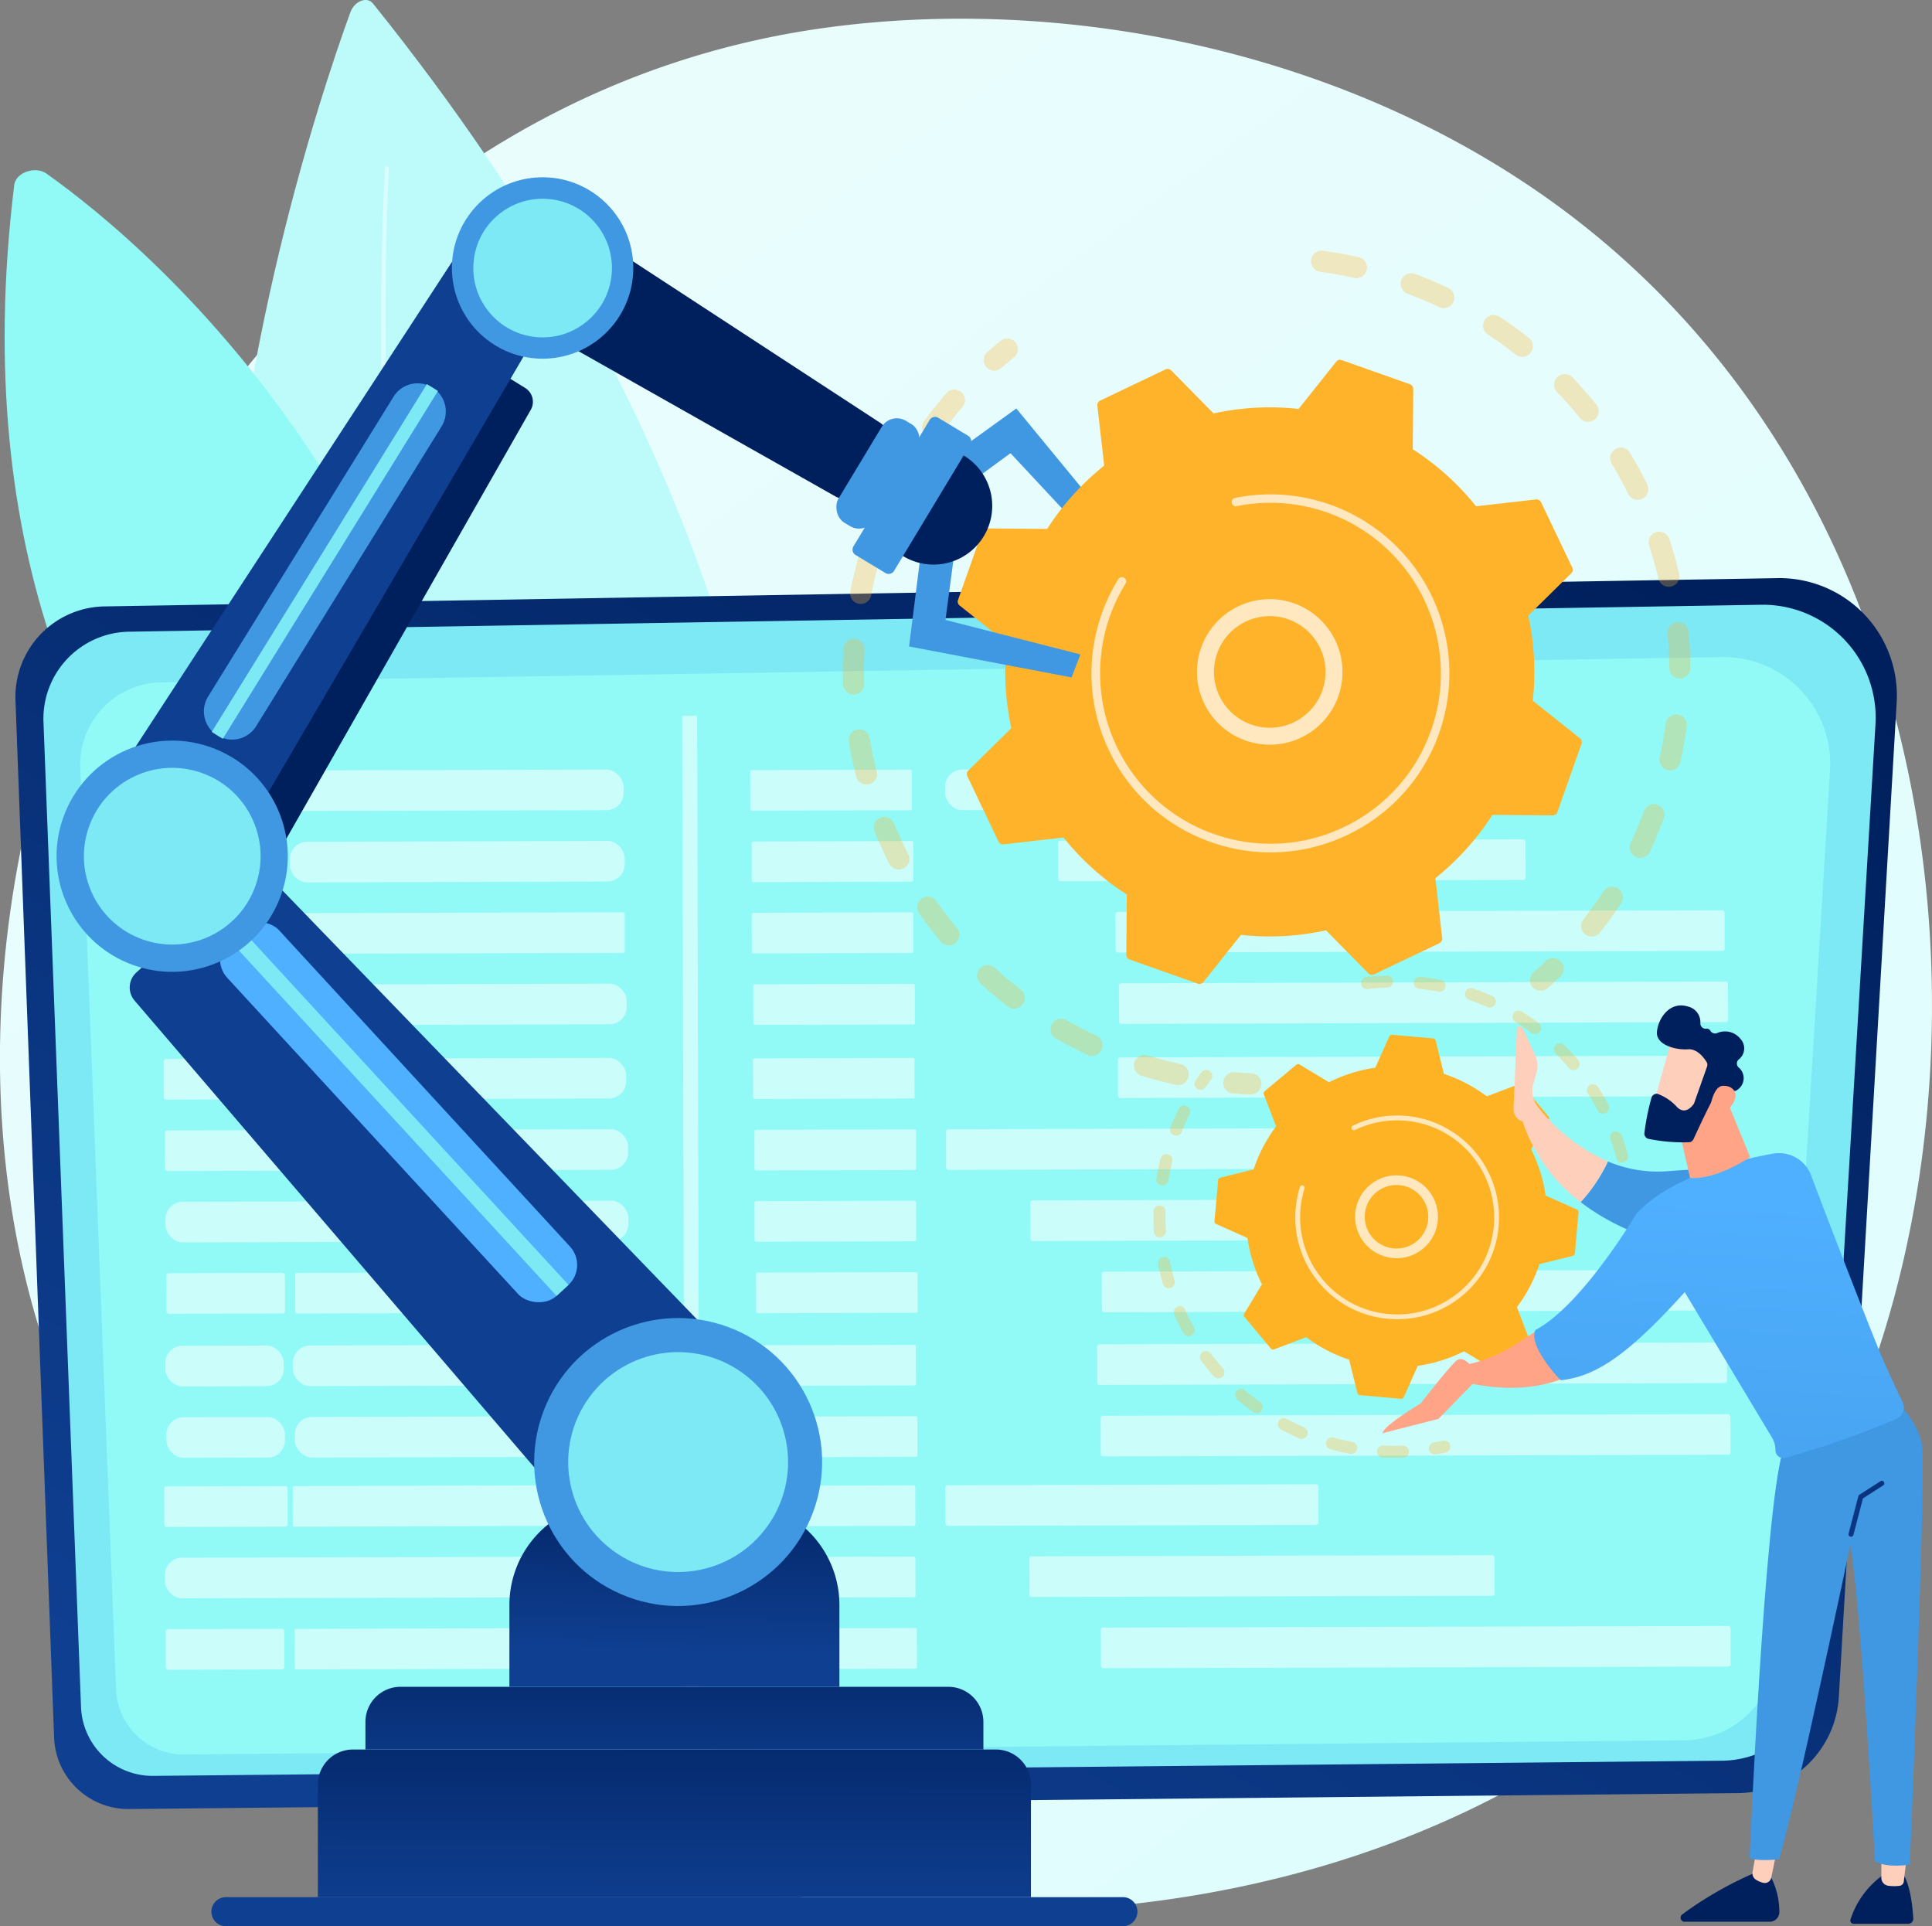 <svg xmlns="http://www.w3.org/2000/svg" xmlns:xlink="http://www.w3.org/1999/xlink" width="237.167" height="236.433" viewBox="0 0 237.167 236.433">
  <rect x="0" y="0" width="237.167" height="236.433" fill="#808080" stroke="none"/>
  <defs>
    <linearGradient id="linear-gradient" x1="1.121" y1="1.304" x2="0.24" y2="0.187" gradientUnits="objectBoundingBox">
      <stop offset="0" stop-color="#dafdfe"/>
      <stop offset="1" stop-color="#e9fdfd"/>
    </linearGradient>
    <linearGradient id="linear-gradient-2" x1="0" y1="0.5" x2="1" y2="0.5" xlink:href="#linear-gradient"/>
    <linearGradient id="linear-gradient-4" x1="0.895" y1="0.025" x2="0.107" y2="0.942" gradientUnits="objectBoundingBox">
      <stop offset="0" stop-color="#00205d"/>
      <stop offset="1" stop-color="#0f3f91"/>
    </linearGradient>
    <linearGradient id="linear-gradient-5" x1="0.507" y1="-3.194" x2="0.504" y2="-1.417" xlink:href="#linear-gradient-4"/>
    <linearGradient id="linear-gradient-6" x1="0.512" y1="-0.594" x2="0.495" y2="1.12" xlink:href="#linear-gradient-4"/>
    <linearGradient id="linear-gradient-7" x1="0.511" y1="-1.495" x2="0.495" y2="1.877" xlink:href="#linear-gradient-4"/>
    <linearGradient id="linear-gradient-8" x1="0.544" y1="-0.254" x2="0.5" y2="0.812" xlink:href="#linear-gradient-4"/>
    <linearGradient id="linear-gradient-9" x1="-11.024" y1="-37.589" x2="-10.886" y2="-37.589" xlink:href="#linear-gradient-4"/>
    <linearGradient id="linear-gradient-10" x1="-8.495" y1="-30.203" x2="-8.233" y2="-30.203" xlink:href="#linear-gradient-4"/>
    <linearGradient id="linear-gradient-11" x1="-81.732" y1="-45.795" x2="-84.037" y2="-44.818" gradientUnits="objectBoundingBox">
      <stop offset="0" stop-color="#4fb0ff"/>
      <stop offset="1" stop-color="#4097e2"/>
    </linearGradient>
    <linearGradient id="linear-gradient-12" x1="-21.577" y1="-75.853" x2="-20.577" y2="-75.853" xlink:href="#linear-gradient-11"/>
    <linearGradient id="linear-gradient-13" x1="-25.63" y1="-52.64" x2="-25.571" y2="-52.906" xlink:href="#linear-gradient-4"/>
    <linearGradient id="linear-gradient-14" x1="-19.585" y1="-43.434" x2="-18.054" y2="-43.434" xlink:href="#linear-gradient-4"/>
    <linearGradient id="linear-gradient-15" x1="-35.335" y1="-78.681" x2="-35.506" y2="-78.002" xlink:href="#linear-gradient-11"/>
    <linearGradient id="linear-gradient-16" x1="-38.368" y1="-122.089" x2="-37.368" y2="-122.089" xlink:href="#linear-gradient-11"/>
    <linearGradient id="linear-gradient-17" x1="48.596" y1="22.301" x2="49.639" y2="22.301" xlink:href="#linear-gradient-4"/>
    <linearGradient id="linear-gradient-18" x1="105.774" y1="34.359" x2="104.142" y2="35.909" xlink:href="#linear-gradient-11"/>
    <linearGradient id="linear-gradient-19" x1="106.897" y1="41.373" x2="105.543" y2="41.353" xlink:href="#linear-gradient-11"/>
    <linearGradient id="linear-gradient-20" x1="11.781" y1="2.994" x2="6.38" y2="1.8" xlink:href="#linear-gradient-11"/>
    <linearGradient id="linear-gradient-21" x1="113.171" y1="46.89" x2="111.743" y2="46.867" xlink:href="#linear-gradient-11"/>
    <linearGradient id="linear-gradient-22" x1="198.654" y1="54.222" x2="199.352" y2="54.222" xlink:href="#linear-gradient-4"/>
    <linearGradient id="linear-gradient-23" x1="161.222" y1="38.685" x2="160.295" y2="39.51" xlink:href="#linear-gradient-11"/>
    <linearGradient id="linear-gradient-24" x1="160.397" y1="-23.463" x2="158.633" y2="-24.294" gradientUnits="objectBoundingBox">
      <stop offset="0" stop-color="#ffa486"/>
      <stop offset="1" stop-color="#feb325"/>
    </linearGradient>
    <linearGradient id="linear-gradient-25" x1="2533.68" y1="-423.203" x2="2505.74" y2="-437.282" xlink:href="#linear-gradient-24"/>
    <linearGradient id="linear-gradient-26" x1="2042.545" y1="-616.292" x2="2020.079" y2="-636.709" xlink:href="#linear-gradient-24"/>
    <linearGradient id="linear-gradient-27" x1="173.049" y1="-22.883" x2="171.153" y2="-23.689" xlink:href="#linear-gradient-24"/>
    <linearGradient id="linear-gradient-28" x1="2490.262" y1="-395.026" x2="2462.896" y2="-409.284" xlink:href="#linear-gradient-24"/>
    <linearGradient id="linear-gradient-29" x1="121.341" y1="-22.082" x2="120.011" y2="-22.862" xlink:href="#linear-gradient-24"/>
    <linearGradient id="linear-gradient-30" x1="297.585" y1="-217.811" x2="295.626" y2="-213.386" gradientUnits="objectBoundingBox">
      <stop offset="0" stop-color="#fecfba"/>
      <stop offset="1" stop-color="#ffa486"/>
    </linearGradient>
    <linearGradient id="linear-gradient-31" x1="272.003" y1="0.5" x2="273.003" y2="0.5" xlink:href="#linear-gradient-4"/>
    <linearGradient id="linear-gradient-32" x1="669.695" y1="0.5" x2="670.695" y2="0.5" xlink:href="#linear-gradient-30"/>
    <linearGradient id="linear-gradient-33" x1="176.43" y1="0.5" x2="177.43" y2="0.5" xlink:href="#linear-gradient-4"/>
    <linearGradient id="linear-gradient-34" x1="683.57" y1="0.5" x2="684.57" y2="0.5" xlink:href="#linear-gradient-30"/>
    <linearGradient id="linear-gradient-35" x1="2.651" y1="-0.371" x2="1.656" y2="0.069" xlink:href="#linear-gradient-11"/>
    <linearGradient id="linear-gradient-36" x1="1.342" y1="-5.474" x2="0.074" y2="3.524" xlink:href="#linear-gradient-4"/>
    <linearGradient id="linear-gradient-37" x1="84.389" y1="-2.552" x2="84.142" y2="0.456" xlink:href="#linear-gradient-11"/>
    <linearGradient id="linear-gradient-38" x1="188.253" y1="0.5" x2="189.253" y2="0.5" xlink:href="#linear-gradient-30"/>
    <linearGradient id="linear-gradient-39" x1="0.539" y1="0.158" x2="0.413" y2="1.96" xlink:href="#linear-gradient-11"/>
    <linearGradient id="linear-gradient-40" x1="329.06" y1="-168.397" x2="326.902" y2="-164.974" xlink:href="#linear-gradient-30"/>
    <linearGradient id="linear-gradient-41" x1="235.987" y1="-1.143" x2="233.337" y2="2.815" xlink:href="#linear-gradient-30"/>
    <linearGradient id="linear-gradient-42" x1="278.433" y1="289.801" x2="277.215" y2="291.097" xlink:href="#linear-gradient-30"/>
    <linearGradient id="linear-gradient-43" x1="199.278" y1="188.92" x2="200.322" y2="188.92" xlink:href="#linear-gradient-4"/>
    <linearGradient id="linear-gradient-44" x1="763.151" y1="914.082" x2="765.853" y2="911.543" xlink:href="#linear-gradient-30"/>
  </defs>
  <g id="Grupo_86198" data-name="Grupo 86198" transform="translate(1775.855 399.966)">
    <path id="Trazado_139739" data-name="Trazado 139739" d="M-1566.18-198.366a85.237,85.237,0,0,1-13.119,10.771c-42.8,29.941-93.434,21.213-104.2,19.081-15.892-3.147-46.612-9.23-68.821-34.7-33.6-38.529-28.368-99.231-2.305-139.3,4.767-7.329,29.95-48.01,81.133-54.535,30.977-3.947,67.085,4.016,93.233,25.376C-1525.366-326.832-1529.275-236.249-1566.18-198.366Z" transform="translate(0 0.354)" fill="url(#linear-gradient)"/>
    <g id="Grupo_86172" data-name="Grupo 86172" transform="translate(-1748.576 -399.967)">
      <path id="Trazado_139740" data-name="Trazado 139740" d="M-1737.047-398.46c-7.664,21.078-48.138,144.605,41.557,180.6,0,0,44.076-78.582-38.787-181.679C-1735-400.441-1736.547-399.837-1737.047-398.46Z" transform="translate(1752.78 399.966)" fill="#bdfbfa"/>
      <path id="Trazado_139741" data-name="Trazado 139741" d="M-1735.32-382.475s-.149,2.5-.266,6.887-.207,10.656-.084,18.178.45,16.3,1.138,25.672,1.751,19.356,3.3,29.259c.773,4.952,1.662,9.885,2.674,14.712s2.156,9.545,3.408,14.068,2.616,8.853,4.065,12.9,2.981,7.815,4.538,11.225,3.125,6.468,4.634,9.11c.371.663.759,1.289,1.119,1.9.181.3.359.605.533.9s.364.572.54.849l1.016,1.6.97,1.423c.6.909,1.189,1.687,1.691,2.369q.376.512.7.946l.607.765,1.111,1.4.014.017a.574.574,0,0,1-.094.8.574.574,0,0,1-.8-.093v0l-1.122-1.428q-.275-.349-.612-.78l-.7-.961c-.5-.694-1.1-1.485-1.7-2.408l-.978-1.446-1.021-1.618-.543-.863-.535-.911c-.361-.621-.751-1.255-1.123-1.928-1.513-2.675-3.083-5.77-4.64-9.213s-3.083-7.244-4.524-11.323-2.8-8.436-4.034-12.985-2.365-9.292-3.365-14.138-1.866-9.8-2.62-14.766c-1.516-9.936-2.527-19.94-3.189-29.333s-.949-18.182-1.036-25.713c-.181-15.067.454-25.1.454-25.1a.242.242,0,0,1,.257-.227A.241.241,0,0,1-1735.32-382.475Z" transform="translate(1755.784 403.106)" fill="url(#linear-gradient-2)"/>
    </g>
    <g id="Grupo_86173" data-name="Grupo 86173" transform="translate(-1775.286 -379.074)">
      <path id="Trazado_139742" data-name="Trazado 139742" d="M-1713.309-263.974s-72.077-25.393-60.884-116.516c.187-1.519,2.584-2.36,3.954-1.387C-1757.481-372.825-1713.8-336.55-1713.309-263.974Z" transform="translate(1775.374 382.293)" fill="#91faf6"/>
      <path id="Trazado_139743" data-name="Trazado 139743" d="M-1763.641-365.262l6.472,13.5c1.938,4.052,4.181,8.787,6.567,13.87l3.63,7.858,1.853,4.045,1.84,4.091,3.647,8.159,3.5,7.916c1.111,2.578,2.185,5.071,3.2,7.435s1.954,4.611,2.832,6.678c.441,1.033.851,2.029,1.235,2.978l1.1,2.692c.345.844.668,1.635.966,2.367l.8,2.018c.957,2.44,1.5,3.834,1.5,3.834a.213.213,0,0,1-.12.277.212.212,0,0,1-.273-.115v0l-1.621-3.783q-.383-.9-.846-2c-.316-.724-.657-1.506-1.021-2.342-.731-1.67-1.556-3.556-2.457-5.612s-1.875-4.283-2.927-6.631-2.162-4.822-3.311-7.381-2.333-5.206-3.539-7.895l-3.687-8.136c-2.473-5.452-4.947-10.9-7.267-16.014-2.3-5.119-4.453-9.9-6.3-13.991l-4.481-9.884-1.26-2.766-.453-.977a.228.228,0,0,1,.11-.3A.229.229,0,0,1-1763.641-365.262Z" transform="translate(1777.432 385.372)" fill="url(#linear-gradient-2)"/>
    </g>
    <g id="Grupo_86175" data-name="Grupo 86175" transform="translate(-1773.957 -329.007)">
      <path id="Trazado_139744" data-name="Trazado 139744" d="M-1763.466-336.464l205.7-3.476a14.414,14.414,0,0,1,14.437,15.426l-7.08,121.761a12.541,12.541,0,0,1-12.269,11.948l-197.729,1.955a9.12,9.12,0,0,1-9.105-8.885l-4.731-127.081A11.113,11.113,0,0,1-1763.466-336.464Z" transform="translate(1774.25 339.942)" fill="url(#linear-gradient-4)"/>
      <path id="Trazado_139745" data-name="Trazado 139745" d="M-1760.841-333.866l200.332-3.308a13.856,13.856,0,0,1,14.06,14.678l-6.9,115.843a12.086,12.086,0,0,1-11.948,11.368l-192.568,1.861a8.788,8.788,0,0,1-8.867-8.454l-4.608-120.905A10.679,10.679,0,0,1-1760.841-333.866Z" transform="translate(1774.779 340.446)" fill="#7de9f4"/>
      <path id="Trazado_139746" data-name="Trazado 139746" d="M-1757.5-328.638l191.355-3.1a13.1,13.1,0,0,1,13.43,13.753l-6.587,108.553a11.449,11.449,0,0,1-11.412,10.651l-183.939,1.744a8.326,8.326,0,0,1-8.47-7.922l-4.4-113.294A10.092,10.092,0,0,1-1757.5-328.638Z" transform="translate(1775.473 341.436)" fill="#91faf6"/>
      <g id="Grupo_86174" data-name="Grupo 86174" transform="translate(18.061 16.908)">
        <rect id="Rectángulo_15698" data-name="Rectángulo 15698" width="56.522" height="4.984" rx="2.108" transform="translate(0.062 6.74) rotate(-0.151)" fill="#fff" opacity="0.53"/>
        <rect id="Rectángulo_15699" data-name="Rectángulo 15699" width="19.833" height="4.984" rx="0.172" transform="translate(72.133 6.658) rotate(-0.151)" fill="#fff" opacity="0.53"/>
        <rect id="Rectángulo_15700" data-name="Rectángulo 15700" width="39.169" height="4.984" rx="2.108" transform="translate(96.052 6.595) rotate(-0.151)" fill="#fff" opacity="0.53"/>
        <rect id="Rectángulo_15701" data-name="Rectángulo 15701" width="15.152" height="4.984" rx="2.108" transform="translate(0 15.499) rotate(-0.151)" fill="#fff" opacity="0.53"/>
        <rect id="Rectángulo_15702" data-name="Rectángulo 15702" width="41.106" height="4.984" rx="2.108" transform="matrix(1, -0.003, 0.003, 1, 15.613, 15.467)" fill="#fff" opacity="0.53"/>
        <rect id="Rectángulo_15703" data-name="Rectángulo 15703" width="19.833" height="4.984" rx="0.172" transform="matrix(1, -0.003, 0.003, 1, 72.315, 15.426)" fill="#fff" opacity="0.53"/>
        <rect id="Rectángulo_15704" data-name="Rectángulo 15704" width="57.38" height="4.984" rx="0.273" transform="matrix(1, -0.003, 0.003, 1, 109.932, 15.327)" fill="#fff" opacity="0.53"/>
        <rect id="Rectángulo_15705" data-name="Rectángulo 15705" width="15.152" height="4.984" rx="2.108" transform="translate(0.012 24.255) rotate(-0.151)" fill="#fff" opacity="0.53"/>
        <rect id="Rectángulo_15706" data-name="Rectángulo 15706" width="41.106" height="4.984" rx="0.179" transform="translate(15.617 24.222) rotate(-0.151)" fill="#fff" opacity="0.53"/>
        <rect id="Rectángulo_15707" data-name="Rectángulo 15707" width="19.833" height="4.984" rx="0.172" transform="matrix(1, -0.003, 0.003, 1, 72.324, 24.181)" fill="#fff" opacity="0.53"/>
        <rect id="Rectángulo_15708" data-name="Rectángulo 15708" width="74.77" height="4.984" rx="0.273" transform="translate(116.976 24.064) rotate(-0.151)" fill="#fff" opacity="0.53"/>
        <rect id="Rectángulo_15709" data-name="Rectángulo 15709" width="15.152" height="4.984" rx="0.273" transform="translate(0.157 33.022) rotate(-0.151)" fill="#fff" opacity="0.53"/>
        <rect id="Rectángulo_15710" data-name="Rectángulo 15710" width="41.106" height="4.984" rx="2.108" transform="matrix(1, -0.003, 0.003, 1, 15.856, 32.99)" fill="#fff" opacity="0.53"/>
        <rect id="Rectángulo_15711" data-name="Rectángulo 15711" width="19.833" height="4.984" rx="0.172" transform="translate(72.506 32.949) rotate(-0.151)" fill="#fff" opacity="0.53"/>
        <rect id="Rectángulo_15712" data-name="Rectángulo 15712" width="74.77" height="4.984" rx="0.273" transform="matrix(1, -0.003, 0.003, 1, 117.393, 32.831)" fill="#fff" opacity="0.53"/>
        <rect id="Rectángulo_15713" data-name="Rectángulo 15713" width="15.152" height="4.984" rx="0.273" transform="translate(0.135 42.121) rotate(-0.151)" fill="#fff" opacity="0.53"/>
        <rect id="Rectángulo_15714" data-name="Rectángulo 15714" width="41.106" height="4.984" rx="2.108" transform="translate(15.798 42.088) rotate(-0.151)" fill="#fff" opacity="0.53"/>
        <rect id="Rectángulo_15715" data-name="Rectángulo 15715" width="19.833" height="4.984" rx="0.172" transform="matrix(1, -0.003, 0.003, 1, 72.47, 42.047)" fill="#fff" opacity="0.53"/>
        <rect id="Rectángulo_15716" data-name="Rectángulo 15716" width="74.77" height="4.984" rx="0.273" transform="matrix(1, -0.003, 0.003, 1, 117.268, 41.929)" fill="#fff" opacity="0.53"/>
        <rect id="Rectángulo_15717" data-name="Rectángulo 15717" width="15.152" height="4.984" rx="0.273" transform="translate(0.28 50.888) rotate(-0.151)" fill="#fff" opacity="0.53"/>
        <rect id="Rectángulo_15718" data-name="Rectángulo 15718" width="41.106" height="4.984" rx="2.108" transform="matrix(1, -0.003, 0.003, 1, 16.037, 50.856)" fill="#fff" opacity="0.53"/>
        <rect id="Rectángulo_15719" data-name="Rectángulo 15719" width="19.833" height="4.984" rx="0.172" transform="translate(72.652 50.815) rotate(-0.151)" fill="#fff" opacity="0.53"/>
        <rect id="Rectángulo_15720" data-name="Rectángulo 15720" width="45.81" height="4.984" rx="0.273" transform="matrix(1, -0.003, 0.003, 1, 96.168, 50.753)" fill="#fff" opacity="0.53"/>
        <rect id="Rectángulo_15721" data-name="Rectángulo 15721" width="56.83" height="4.984" rx="2.108" transform="translate(0.347 59.653) rotate(-0.151)" fill="#fff" opacity="0.53"/>
        <rect id="Rectángulo_15722" data-name="Rectángulo 15722" width="19.833" height="4.984" rx="0.172" transform="matrix(1, -0.003, 0.003, 1, 72.661, 59.571)" fill="#fff" opacity="0.53"/>
        <rect id="Rectángulo_15723" data-name="Rectángulo 15723" width="57.112" height="4.984" rx="0.273" transform="translate(106.516 59.481) rotate(-0.151)" fill="#fff" opacity="0.53"/>
        <rect id="Rectángulo_15724" data-name="Rectángulo 15724" width="14.546" height="4.984" rx="0.273" transform="translate(0.472 68.412) rotate(-0.151)" fill="#fff" opacity="0.53"/>
        <rect id="Rectángulo_15725" data-name="Rectángulo 15725" width="41.106" height="4.984" rx="0.179" transform="matrix(1, -0.003, 0.003, 1, 16.28, 68.379)" fill="#fff" opacity="0.53"/>
        <rect id="Rectángulo_15726" data-name="Rectángulo 15726" width="19.833" height="4.984" rx="0.172" transform="translate(72.843 68.338) rotate(-0.151)" fill="#fff" opacity="0.53"/>
        <rect id="Rectángulo_15727" data-name="Rectángulo 15727" width="77.31" height="4.984" rx="0.273" transform="matrix(1, -0.003, 0.003, 1, 115.291, 68.226)" fill="#fff" opacity="0.53"/>
        <rect id="Rectángulo_15728" data-name="Rectángulo 15728" width="15.152" height="4.984" rx="0.273" transform="translate(0.191 94.578) rotate(-0.151)" fill="#fff" opacity="0.53"/>
        <rect id="Rectángulo_15729" data-name="Rectángulo 15729" width="41.106" height="4.984" rx="0.179" transform="matrix(1, -0.003, 0.003, 1, 15.969, 94.546)" fill="#fff" opacity="0.53"/>
        <rect id="Rectángulo_15730" data-name="Rectángulo 15730" width="19.833" height="4.984" rx="0.172" transform="matrix(1, -0.003, 0.003, 1, 72.564, 94.505)" fill="#fff" opacity="0.53"/>
        <rect id="Rectángulo_15731" data-name="Rectángulo 15731" width="45.81" height="4.984" rx="0.273" transform="translate(96.08 94.443) rotate(-0.151)" fill="#fff" opacity="0.53"/>
        <rect id="Rectángulo_15732" data-name="Rectángulo 15732" width="56.83" height="4.984" rx="2.108" transform="translate(0.278 103.343) rotate(-0.151)" fill="#fff" opacity="0.53"/>
        <rect id="Rectángulo_15733" data-name="Rectángulo 15733" width="19.833" height="4.984" rx="0.172" transform="matrix(1, -0.003, 0.003, 1, 72.572, 103.26)" fill="#fff" opacity="0.53"/>
        <rect id="Rectángulo_15734" data-name="Rectángulo 15734" width="57.112" height="4.984" rx="0.273" transform="translate(106.396 103.171) rotate(-0.151)" fill="#fff" opacity="0.53"/>
        <rect id="Rectángulo_15735" data-name="Rectángulo 15735" width="14.546" height="4.984" rx="0.273" transform="translate(0.383 112.101) rotate(-0.151)" fill="#fff" opacity="0.53"/>
        <rect id="Rectángulo_15736" data-name="Rectángulo 15736" width="41.106" height="4.984" rx="0.179" transform="matrix(1, -0.003, 0.003, 1, 16.211, 112.069)" fill="#fff" opacity="0.53"/>
        <rect id="Rectángulo_15737" data-name="Rectángulo 15737" width="19.833" height="4.984" rx="0.172" transform="matrix(1, -0.003, 0.003, 1, 72.755, 112.028)" fill="#fff" opacity="0.53"/>
        <rect id="Rectángulo_15738" data-name="Rectángulo 15738" width="77.31" height="4.984" rx="0.273" transform="translate(115.172 111.916) rotate(-0.151)" fill="#fff" opacity="0.53"/>
        <rect id="Rectángulo_15739" data-name="Rectángulo 15739" width="14.546" height="4.984" rx="2.108" transform="translate(0.325 77.33) rotate(-0.151)" fill="#fff" opacity="0.53"/>
        <rect id="Rectángulo_15740" data-name="Rectángulo 15740" width="41.106" height="4.984" rx="2.108" transform="translate(15.989 77.298) rotate(-0.151)" fill="#fff" opacity="0.53"/>
        <rect id="Rectángulo_15741" data-name="Rectángulo 15741" width="19.833" height="4.984" rx="0.172" transform="translate(72.635 77.256) rotate(-0.151)" fill="#fff" opacity="0.53"/>
        <rect id="Rectángulo_15742" data-name="Rectángulo 15742" width="77.31" height="4.984" rx="0.273" transform="matrix(1, -0.003, 0.003, 1, 114.723, 77.146)" fill="#fff" opacity="0.53"/>
        <rect id="Rectángulo_15743" data-name="Rectángulo 15743" width="14.546" height="4.984" rx="2.108" transform="translate(0.465 86.097) rotate(-0.151)" fill="#fff" opacity="0.53"/>
        <rect id="Rectángulo_15744" data-name="Rectángulo 15744" width="41.106" height="4.984" rx="2.108" transform="translate(16.228 86.065) rotate(-0.151)" fill="#fff" opacity="0.53"/>
        <rect id="Rectángulo_15745" data-name="Rectángulo 15745" width="19.833" height="4.984" rx="0.172" transform="matrix(1, -0.003, 0.003, 1, 72.817, 86.024)" fill="#fff" opacity="0.53"/>
        <rect id="Rectángulo_15746" data-name="Rectángulo 15746" width="77.31" height="4.984" rx="0.273" transform="translate(115.153 85.913) rotate(-0.151)" fill="#fff" opacity="0.53"/>
        <path id="Trazado_139747" data-name="Trazado 139747" d="M-1702.979-202.814l-1.593,0a.119.119,0,0,1-.119-.118l-.323-122.588a.118.118,0,0,1,.118-.118l1.592,0a.12.12,0,0,1,.119.118l.323,122.588A.119.119,0,0,1-1702.979-202.814Z" transform="translate(1768.802 325.639)" fill="#fff" opacity="0.53"/>
      </g>
    </g>
    <g id="Grupo_86190" data-name="Grupo 86190" transform="translate(-1773.178 -378.549)">
      <g id="Grupo_86176" data-name="Grupo 86176" transform="translate(23.273 162.925)">
        <path id="Trazado_139748" data-name="Trazado 139748" d="M-1642.009-202.982h-110.113a1.782,1.782,0,0,0-1.782,1.783,1.782,1.782,0,0,0,1.782,1.782h110.113a1.782,1.782,0,0,0,1.782-1.782A1.782,1.782,0,0,0-1642.009-202.982Z" transform="translate(1753.904 251.508)" fill="url(#linear-gradient-5)"/>
        <path id="Trazado_139749" data-name="Trazado 139749" d="M-1659.62-218.312h-78.919a4.309,4.309,0,0,0-4.309,4.308v13.815h87.536V-214A4.308,4.308,0,0,0-1659.62-218.312Z" transform="translate(1755.918 248.715)" fill="url(#linear-gradient-6)"/>
        <path id="Trazado_139750" data-name="Trazado 139750" d="M-1666.358-224.823H-1733.6a4.308,4.308,0,0,0-4.309,4.308v3.389h75.859v-3.389A4.307,4.307,0,0,0-1666.358-224.823Z" transform="translate(1756.818 247.529)" fill="url(#linear-gradient-7)"/>
        <path id="Rectángulo_15747" data-name="Rectángulo 15747" d="M12.661,0H27.85A12.661,12.661,0,0,1,40.511,12.661V22.706a0,0,0,0,1,0,0H0a0,0,0,0,1,0,0V12.661A12.661,12.661,0,0,1,12.661,0Z" transform="translate(36.583)" fill="url(#linear-gradient-8)"/>
      </g>
      <g id="Grupo_86179" data-name="Grupo 86179" transform="translate(8.047 75.627)">
        <g id="Grupo_86177" data-name="Grupo 86177">
          <path id="Trazado_139751" data-name="Trazado 139751" d="M-1761.583-298.63a2.48,2.48,0,0,0-.194,3.451l55.436,64.733a2.48,2.48,0,0,0,3.555.2l4.717-4.342-61.052-66.308Z" transform="translate(1767.585 320.969)" fill="url(#linear-gradient-9)"/>
          <path id="Trazado_139752" data-name="Trazado 139752" d="M-1753.19-316.334a5.007,5.007,0,0,0-7.005-.218l-4.972,4.579a5.007,5.007,0,0,0-.361,7l66.145,75.427,13.865-12.766a2.72,2.72,0,0,0,.113-3.892Z" transform="translate(1766.784 317.876)" fill="url(#linear-gradient-10)"/>
          <rect id="Rectángulo_15748" data-name="Rectángulo 15748" width="8.633" height="59.458" rx="3.352" transform="matrix(0.736, -0.677, 0.677, 0.736, 14.902, 20.509)" fill="url(#linear-gradient-11)"/>
          <rect id="Rectángulo_15749" data-name="Rectángulo 15749" width="1.992" height="59.458" transform="matrix(0.736, -0.677, 0.677, 0.736, 17.345, 18.259)" fill="#7de9f4"/>
        </g>
        <g id="Grupo_86178" data-name="Grupo 86178" transform="translate(49.791 59.681)">
          <circle id="Elipse_4422" data-name="Elipse 4422" cx="17.671" cy="17.671" r="17.671" transform="translate(0 33.112) rotate(-69.54)" fill="url(#linear-gradient-12)"/>
          <circle id="Elipse_4423" data-name="Elipse 4423" cx="13.498" cy="13.498" r="13.498" transform="matrix(0.589, -0.808, 0.808, 0.589, 3.875, 25.694)" fill="#7de9f4"/>
        </g>
      </g>
      <g id="Grupo_86182" data-name="Grupo 86182" transform="translate(0 9.126)">
        <g id="Grupo_86180" data-name="Grupo 86180" transform="translate(9.491)">
          <path id="Trazado_139753" data-name="Trazado 139753" d="M-1755.461-299.32l4.379,2.709a1.993,1.993,0,0,0,2.773-.7l33.888-59.46a1.993,1.993,0,0,0-.676-2.693l-2.284-1.413Z" transform="translate(1767.402 376.544)" fill="url(#linear-gradient-13)"/>
          <path id="Trazado_139754" data-name="Trazado 139754" d="M-1716.907-373.527l4.615,2.855a4.021,4.021,0,0,1,1.346,5.465l-40.71,69.519-12.872-7.963a2.186,2.186,0,0,1-.68-3.052l42.807-65.589A4.023,4.023,0,0,1-1716.907-373.527Z" transform="translate(1765.562 374.129)" fill="url(#linear-gradient-14)"/>
          <path id="Trazado_139755" data-name="Trazado 139755" d="M-1731.4-358.523l-22.764,36.8a3.466,3.466,0,0,0,1.124,4.771,3.466,3.466,0,0,0,4.771-1.124l22.764-36.8a3.466,3.466,0,0,0-1.124-4.771A3.466,3.466,0,0,0-1731.4-358.523Z" transform="translate(1767.544 376.673)" fill="url(#linear-gradient-15)"/>
          <rect id="Rectángulo_15750" data-name="Rectángulo 15750" width="50.201" height="1.6" transform="translate(13.822 59.298) rotate(-58.258)" fill="#7de9f4"/>
        </g>
        <g id="Grupo_86181" data-name="Grupo 86181" transform="translate(0 56.095)">
          <circle id="Elipse_4424" data-name="Elipse 4424" cx="14.19" cy="14.19" r="14.19" transform="translate(0 26.333) rotate(-68.102)" fill="url(#linear-gradient-16)"/>
          <circle id="Elipse_4425" data-name="Elipse 4425" cx="10.84" cy="10.84" r="10.84" transform="matrix(0.337, -0.942, 0.942, 0.337, 4.603, 25.016)" fill="#7de9f4"/>
        </g>
      </g>
      <g id="Grupo_86183" data-name="Grupo 86183" transform="translate(58.346 4.954)">
        <path id="Trazado_139756" data-name="Trazado 139756" d="M-1676.83-348.207l-2.214,3.64c-.892,1.468-2.507,2.128-3.634,1.484l-41.558-23.486,6.173-10.15a1.538,1.538,0,0,1,2.024-.775l38.856,25.379C-1676.093-351.411-1675.937-349.674-1676.83-348.207Z" transform="translate(1724.236 377.659)" fill="url(#linear-gradient-17)"/>
      </g>
      <g id="Grupo_86184" data-name="Grupo 86184" transform="translate(52.447 0)">
        <circle id="Elipse_4426" data-name="Elipse 4426" cx="11.139" cy="11.139" r="11.139" transform="matrix(0.999, -0.032, 0.032, 0.999, 0, 0.706)" fill="url(#linear-gradient-18)"/>
        <circle id="Elipse_4427" data-name="Elipse 4427" cx="8.509" cy="8.509" r="8.509" transform="translate(2.287 19.243) rotate(-85.134)" fill="#7de9f4"/>
      </g>
      <path id="Trazado_139757" data-name="Trazado 139757" d="M-1678.191-350.833l9.306-6.719,12.9,15.684-1.955,2.308-11.659-12.507-7.2,5.272Z" transform="translate(1790.969 386.275)" fill="url(#linear-gradient-19)"/>
      <g id="Grupo_86188" data-name="Grupo 86188" transform="translate(100.78 9.354)">
        <g id="Grupo_86185" data-name="Grupo 86185" transform="translate(57.481)" opacity="0.3">
          <path id="Trazado_139758" data-name="Trazado 139758" d="M-1639.679-372.944a1.3,1.3,0,0,1,1.44-.981c1.458.2,2.928.461,4.372.784a1.3,1.3,0,0,1,.987,1.556l-.006.025a1.3,1.3,0,0,1-1.55.962c-1.371-.307-2.769-.558-4.153-.746a1.3,1.3,0,0,1-1.116-1.465A1.223,1.223,0,0,1-1639.679-372.944Zm11,2.769a1.378,1.378,0,0,1,.046-.148,1.3,1.3,0,0,1,1.675-.766c1.384.517,2.76,1.1,4.089,1.725a1.3,1.3,0,0,1,.621,1.735,1.3,1.3,0,0,1-1.734.619c-1.262-.6-2.57-1.149-3.886-1.638A1.3,1.3,0,0,1-1628.677-370.175Zm10.121,5.122a1.278,1.278,0,0,1,.177-.407,1.3,1.3,0,0,1,1.8-.374c1.233.81,2.445,1.682,3.6,2.6a1.3,1.3,0,0,1,.217,1.829,1.3,1.3,0,0,1-1.829.217c-1.1-.868-2.252-1.7-3.422-2.466A1.3,1.3,0,0,1-1618.556-365.053Zm8.722,7.258a1.3,1.3,0,0,1,.364-.631,1.3,1.3,0,0,1,1.841.039c1.021,1.066,2.007,2.188,2.933,3.336a1.3,1.3,0,0,1-.2,1.831,1.3,1.3,0,0,1-1.831-.2c-.88-1.09-1.816-2.156-2.786-3.168A1.3,1.3,0,0,1-1609.834-357.794Zm6.884,9.02a1.3,1.3,0,0,1,.6-.809,1.3,1.3,0,0,1,1.786.448c.758,1.261,1.471,2.575,2.121,3.9a1.3,1.3,0,0,1-.6,1.743,1.3,1.3,0,0,1-1.744-.6c-.617-1.26-1.3-2.509-2.015-3.707A1.3,1.3,0,0,1-1602.95-348.775Zm4.717,10.319a1.3,1.3,0,0,1,.859-.93,1.3,1.3,0,0,1,1.644.831c.46,1.4.865,2.838,1.2,4.273a1.3,1.3,0,0,1-.968,1.566,1.3,1.3,0,0,1-1.568-.967c-.322-1.364-.707-2.73-1.144-4.061A1.3,1.3,0,0,1-1598.234-338.455Zm-8.289,47.1a1.286,1.286,0,0,1,.241-.5c.864-1.1,1.691-2.253,2.459-3.427a1.3,1.3,0,0,1,1.8-.377,1.3,1.3,0,0,1,.377,1.8c-.809,1.237-1.68,2.451-2.59,3.61a1.3,1.3,0,0,1-1.829.22A1.3,1.3,0,0,1-1606.523-291.355Zm10.6-36a1.3,1.3,0,0,1,1.144-.988,1.3,1.3,0,0,1,1.417,1.176c.137,1.468.212,2.959.223,4.433a1.3,1.3,0,0,1-1.293,1.312,1.3,1.3,0,0,1-1.311-1.293c-.009-1.4-.08-2.817-.211-4.211A1.3,1.3,0,0,1-1595.921-327.356Zm-4.646,26.343a1.321,1.321,0,0,1,.086-.247c.6-1.266,1.146-2.576,1.634-3.892a1.3,1.3,0,0,1,1.674-.768,1.3,1.3,0,0,1,.768,1.674c-.514,1.384-1.091,2.762-1.719,4.1a1.3,1.3,0,0,1-1.733.624A1.3,1.3,0,0,1-1600.567-301.013Zm4.42-15.005a1.3,1.3,0,0,1,1.436-.981,1.3,1.3,0,0,1,1.12,1.464c-.2,1.46-.456,2.931-.776,4.372l-.006.027a1.3,1.3,0,0,1-1.548.962,1.3,1.3,0,0,1-.99-1.553c.3-1.369.551-2.766.736-4.153A1.356,1.356,0,0,1-1596.147-316.018Z" transform="translate(1639.717 373.937)" fill="#feb32a"/>
          <path id="Trazado_139759" data-name="Trazado 139759" d="M-1616.94-298.084a1.294,1.294,0,0,1,.4-.666c.5-.444,1-.908,1.493-1.375a1.3,1.3,0,0,1,1.841.038,1.3,1.3,0,0,1-.038,1.842c-.513.492-1.042.978-1.57,1.447a1.3,1.3,0,0,1-1.838-.114A1.3,1.3,0,0,1-1616.94-298.084Z" transform="translate(1643.859 387.317)" fill="#feb32a"/>
        </g>
        <g id="Grupo_86186" data-name="Grupo 86186" transform="translate(0 10.787)" opacity="0.3">
          <path id="Trazado_139760" data-name="Trazado 139760" d="M-1648.793-287.644a1.3,1.3,0,0,1,1.37-.988c.669.054,1.35.095,2.025.121a1.3,1.3,0,0,1,1.251,1.352,1.3,1.3,0,0,1-1.352,1.251c-.711-.027-1.428-.071-2.133-.128a1.3,1.3,0,0,1-1.194-1.4A1.444,1.444,0,0,1-1648.793-287.644Z" transform="translate(1695.538 378.689)" fill="#feb32a"/>
          <path id="Trazado_139761" data-name="Trazado 139761" d="M-1686.861-337.26q.213-.872.456-1.746a1.3,1.3,0,0,1,1.605-.9,1.3,1.3,0,0,1,.9,1.605c-.376,1.342-.7,2.7-.955,4.042a1.3,1.3,0,0,1-1.524,1.033,1.3,1.3,0,0,1-1.033-1.526C-1687.248-335.586-1687.063-336.429-1686.861-337.26Zm2.758-8.226a1.272,1.272,0,0,1,.07-.21c.577-1.333,1.218-2.658,1.9-3.934a1.3,1.3,0,0,1,1.764-.533,1.3,1.3,0,0,1,.532,1.764c-.651,1.213-1.259,2.471-1.807,3.738a1.3,1.3,0,0,1-1.712.679A1.3,1.3,0,0,1-1684.1-345.486Zm-4.13,17.535a1.3,1.3,0,0,1,1.333-.991,1.3,1.3,0,0,1,1.232,1.369c-.073,1.375-.087,2.77-.044,4.149a1.3,1.3,0,0,1-1.261,1.343,1.3,1.3,0,0,1-1.343-1.26c-.046-1.453-.03-2.924.047-4.37A1.337,1.337,0,0,1-1688.232-327.951Zm9.666-27.234a1.286,1.286,0,0,1,.214-.458c.855-1.174,1.771-2.324,2.721-3.421a1.3,1.3,0,0,1,1.836-.13,1.3,1.3,0,0,1,.131,1.837c-.9,1.041-1.772,2.134-2.584,3.247a1.3,1.3,0,0,1-1.819.286A1.3,1.3,0,0,1-1678.567-355.184Zm-9.019,38.373a1.3,1.3,0,0,1,1.046-.977,1.3,1.3,0,0,1,1.5,1.065c.232,1.356.524,2.721.869,4.057a1.3,1.3,0,0,1-.935,1.588,1.3,1.3,0,0,1-1.587-.935c-.363-1.407-.671-2.844-.915-4.272A1.289,1.289,0,0,1-1687.586-316.811Zm3.075,10.728a1.3,1.3,0,0,1,.771-.9,1.3,1.3,0,0,1,1.7.711c.524,1.277,1.108,2.545,1.734,3.772a1.3,1.3,0,0,1-.566,1.752,1.3,1.3,0,0,1-1.753-.566c-.66-1.291-1.273-2.627-1.824-3.97A1.3,1.3,0,0,1-1684.511-306.083Zm5.34,9.8a1.3,1.3,0,0,1,.521-.759,1.3,1.3,0,0,1,1.813.324c.788,1.133,1.634,2.244,2.513,3.3a1.3,1.3,0,0,1-.172,1.834,1.3,1.3,0,0,1-1.833-.171c-.926-1.116-1.816-2.285-2.646-3.478A1.3,1.3,0,0,1-1679.171-296.28Zm7.352,8.4a1.29,1.29,0,0,1,.305-.57,1.3,1.3,0,0,1,1.839-.08c1.018.933,2.085,1.831,3.177,2.673a1.3,1.3,0,0,1,.235,1.826,1.3,1.3,0,0,1-1.826.235c-1.149-.885-2.275-1.832-3.344-2.814A1.3,1.3,0,0,1-1671.819-287.876Zm9.02,6.588a1.338,1.338,0,0,1,.135-.338,1.3,1.3,0,0,1,1.777-.485c1.2.683,2.435,1.325,3.686,1.906a1.305,1.305,0,0,1,.632,1.731,1.3,1.3,0,0,1-1.731.631c-1.317-.611-2.622-1.286-3.88-2.006A1.3,1.3,0,0,1-1662.8-281.288Zm10.24,4.443c.006-.026.014-.052.021-.078a1.3,1.3,0,0,1,1.629-.859c.971.3,1.96.575,2.945.815q.536.13,1.07.248a1.3,1.3,0,0,1,.991,1.552,1.288,1.288,0,0,1-1.552.991c-.375-.083-.749-.169-1.125-.261-1.034-.252-2.077-.54-3.1-.856A1.3,1.3,0,0,1-1652.559-276.845Z" transform="translate(1688.341 365.777)" fill="#feb32a"/>
          <path id="Trazado_139762" data-name="Trazado 139762" d="M-1673.671-362.48a1.3,1.3,0,0,1,.407-.67c.531-.465,1.08-.927,1.636-1.374a1.3,1.3,0,0,1,1.831.2,1.3,1.3,0,0,1-.2,1.831c-.527.424-1.05.864-1.554,1.3a1.3,1.3,0,0,1-1.837-.122A1.3,1.3,0,0,1-1673.671-362.48Z" transform="translate(1691.006 364.812)" fill="#feb32a"/>
        </g>
        <g id="Grupo_86187" data-name="Grupo 86187" transform="translate(14.112 13.403)">
          <path id="Trazado_139763" data-name="Trazado 139763" d="M-1658.921-357.6a.607.607,0,0,0-.342.617l.837,7.361a32.272,32.272,0,0,0-7,7.769l-7.4-.059a.61.61,0,0,0-.579.407l-2.964,8.377a.609.609,0,0,0,.2.68l5.794,4.609a32.25,32.25,0,0,0,.553,10.441l-5.281,5.2a.61.61,0,0,0-.122.7l3.828,8.02a.609.609,0,0,0,.618.342l7.36-.837a32.275,32.275,0,0,0,7.77,7l-.059,7.4a.609.609,0,0,0,.406.579l8.377,2.964a.609.609,0,0,0,.68-.2l4.61-5.793a32.3,32.3,0,0,0,10.441-.554l5.2,5.281a.609.609,0,0,0,.7.122l8.02-3.828a.608.608,0,0,0,.343-.618l-.838-7.36a32.252,32.252,0,0,0,7-7.77l7.4.06a.609.609,0,0,0,.578-.407l2.964-8.377a.608.608,0,0,0-.194-.68l-5.794-4.609a32.239,32.239,0,0,0-.555-10.442l5.281-5.2a.61.61,0,0,0,.123-.7l-3.828-8.02a.611.611,0,0,0-.618-.343l-7.362.838a32.3,32.3,0,0,0-7.769-7l.059-7.4a.608.608,0,0,0-.406-.579l-8.378-2.964a.61.61,0,0,0-.68.2l-4.609,5.793a32.292,32.292,0,0,0-10.441.554l-5.2-5.281a.61.61,0,0,0-.7-.123Z" transform="translate(1676.403 362.599)" fill="#feb32a"/>
          <path id="Trazado_139764" data-name="Trazado 139764" d="M-1651.306-330.946a8.946,8.946,0,0,1,9.506-6.773,8.943,8.943,0,0,1,8.066,9.722,8.866,8.866,0,0,1-3.189,6.046,8.873,8.873,0,0,1-6.532,2.02,8.943,8.943,0,0,1-8.067-9.722A9.1,9.1,0,0,1-1651.306-330.946Zm15.329,3.758a6.878,6.878,0,0,0,.168-1,6.857,6.857,0,0,0-6.184-7.454,6.855,6.855,0,0,0-7.455,6.185,6.857,6.857,0,0,0,6.185,7.454,6.806,6.806,0,0,0,5.008-1.549A6.791,6.791,0,0,0-1635.977-327.188Z" transform="translate(1680.929 367.125)" fill="#fff" opacity="0.7"/>
          <path id="Trazado_139765" data-name="Trazado 139765" d="M-1661.889-331.842a22.434,22.434,0,0,1,.644-2.162h0c.079-.226.163-.449.25-.671a22.077,22.077,0,0,1,1.536-3.165l.024-.041c.024-.039.046-.078.07-.116l.139-.226a.521.521,0,0,1,.566-.234.537.537,0,0,1,.15.064.521.521,0,0,1,.17.716,21.016,21.016,0,0,0-1.921,4.019A20.924,20.924,0,0,0-1657-313.776a20.8,20.8,0,0,0,9.483,6.821,21.433,21.433,0,0,0,2.064.615,20.763,20.763,0,0,0,13.927-1.458,20.781,20.781,0,0,0,10.711-11.9,20.943,20.943,0,0,0-12.745-26.7,21.055,21.055,0,0,0-2.037-.606,20.842,20.842,0,0,0-9.079-.181.523.523,0,0,1-.227,0,.52.52,0,0,1-.388-.4.521.521,0,0,1,.408-.614,21.886,21.886,0,0,1,9.532.19,22.066,22.066,0,0,1,2.138.636,21.991,21.991,0,0,1,13.381,28.032,21.818,21.818,0,0,1-11.246,12.5,21.789,21.789,0,0,1-14.62,1.531,22.314,22.314,0,0,1-2.166-.645,21.826,21.826,0,0,1-12.5-11.245A21.8,21.8,0,0,1-1661.889-331.842Z" transform="translate(1678.934 365.141)" fill="#fff" opacity="0.7"/>
        </g>
      </g>
      <g id="Grupo_86189" data-name="Grupo 86189" transform="translate(99.132 29.121)">
        <rect id="Rectángulo_15751" data-name="Rectángulo 15751" width="5.11" height="14.62" rx="2.161" transform="matrix(0.856, 0.516, -0.516, 0.856, 7.55, 0)" fill="url(#linear-gradient-20)"/>
        <path id="Trazado_139766" data-name="Trazado 139766" d="M-1680.022-342.366l-1.434,11.388,19.946,3.8,1.088-2.822-16.566-4.235,1.173-8.848Z" transform="translate(1691.243 359.79)" fill="url(#linear-gradient-21)"/>
        <path id="Trazado_139767" data-name="Trazado 139767" d="M-1682.785-340.856a7.2,7.2,0,0,0,7.075,1.188,7.207,7.207,0,0,0,4.256-9.261,7.183,7.183,0,0,0-3.809-4.074Z" transform="translate(1691 357.983)" fill="url(#linear-gradient-22)"/>
        <path id="Trazado_139768" data-name="Trazado 139768" d="M-1686.052-342.715l-1.177,1.952a.772.772,0,0,0,.3,1.05l3.62,2.182a.771.771,0,0,0,1.066-.226l9.388-15.567a.772.772,0,0,0-.3-1.049l-3.62-2.182a.772.772,0,0,0-1.068.226l-1.078,1.789Z" transform="translate(1690.172 357.314)" fill="url(#linear-gradient-23)"/>
      </g>
    </g>
    <g id="Grupo_86194" data-name="Grupo 86194" transform="translate(-1634.261 -280.227)">
      <g id="Grupo_86191" data-name="Grupo 86191" transform="translate(25.488)" opacity="0.3">
        <path id="Trazado_139769" data-name="Trazado 139769" d="M-1634.52-297.749a.742.742,0,0,1,.655-.745c.832-.1,1.681-.158,2.521-.184a.742.742,0,0,1,.765.718v.014a.741.741,0,0,1-.719.75c-.8.025-1.605.084-2.4.176a.742.742,0,0,1-.823-.65C-1634.518-297.7-1634.52-297.723-1634.52-297.749Zm6.459-.028a.567.567,0,0,1,0-.089.742.742,0,0,1,.816-.658c.836.089,1.678.214,2.5.374a.742.742,0,0,1,.588.869.741.741,0,0,1-.869.586c-.781-.15-1.579-.27-2.375-.355A.74.74,0,0,1-1628.061-297.777Zm6.3,1.394a.723.723,0,0,1,.04-.249.741.741,0,0,1,.941-.461c.794.273,1.587.583,2.354.922a.743.743,0,0,1,.378.979.742.742,0,0,1-.978.378c-.729-.323-1.481-.617-2.235-.876A.741.741,0,0,1-1621.756-296.383Zm5.835,2.77a.743.743,0,0,1,.111-.4.743.743,0,0,1,1.021-.239c.713.443,1.416.923,2.089,1.426a.741.741,0,0,1,.15,1.037.741.741,0,0,1-1.038.151c-.638-.478-1.306-.933-1.984-1.354A.74.74,0,0,1-1615.921-293.613Zm5.072,4a.738.738,0,0,1,.214-.53.742.742,0,0,1,1.049-.006c.6.589,1.175,1.212,1.72,1.851a.74.74,0,0,1-.083,1.045.74.74,0,0,1-1.045-.083c-.519-.608-1.069-1.2-1.635-1.759A.74.74,0,0,1-1610.849-289.613Zm4.06,5.023a.739.739,0,0,1,.342-.634.742.742,0,0,1,1.025.226c.45.707.879,1.442,1.267,2.186a.741.741,0,0,1-.312,1,.74.74,0,0,1-1-.312c-.371-.706-.777-1.406-1.206-2.077A.737.737,0,0,1-1606.79-284.59Zm2.087,27.145a.741.741,0,0,1,.063-.307c.322-.729.615-1.481.873-2.238a.74.74,0,0,1,.94-.462.742.742,0,0,1,.463.941c-.272.8-.58,1.589-.918,2.356a.741.741,0,0,1-.977.381A.743.743,0,0,1-1604.7-257.445Zm.756-21.35a.743.743,0,0,1,.492-.707.742.742,0,0,1,.948.448c.284.79.535,1.6.749,2.413a.742.742,0,0,1-.528.907.742.742,0,0,1-.906-.528c-.2-.77-.442-1.542-.712-2.291A.765.765,0,0,1-1603.947-278.8Zm1.162,15.183a.794.794,0,0,1,.013-.148c.15-.784.267-1.583.351-2.377a.742.742,0,0,1,.814-.661.741.741,0,0,1,.66.814c-.087.836-.212,1.677-.369,2.5a.741.741,0,0,1-.867.589A.743.743,0,0,1-1602.785-263.612Zm.317-8.9a.741.741,0,0,1,.654-.744.742.742,0,0,1,.824.649c.1.832.163,1.68.19,2.52v.015a.741.741,0,0,1-.716.75.742.742,0,0,1-.766-.716c-.026-.8-.087-1.6-.181-2.394C-1602.465-272.459-1602.468-272.486-1602.468-272.512Z" transform="translate(1634.52 298.678)" fill="url(#linear-gradient-24)"/>
        <path id="Trazado_139770" data-name="Trazado 139770" d="M-1611.43-259.677a.746.746,0,0,1,.128-.423c.215-.317.427-.643.629-.969a.742.742,0,0,1,1.021-.24.742.742,0,0,1,.239,1.021c-.213.344-.436.687-.661,1.019a.742.742,0,0,1-1.03.2A.744.744,0,0,1-1611.43-259.677Z" transform="translate(1638.726 305.465)" fill="url(#linear-gradient-25)"/>
      </g>
      <g id="Grupo_86192" data-name="Grupo 86192" transform="translate(0 11.584)" opacity="0.3">
        <path id="Trazado_139771" data-name="Trazado 139771" d="M-1627.487-249.417a.742.742,0,0,1,.615-.739c.377-.064.759-.138,1.134-.219a.742.742,0,0,1,.882.569.741.741,0,0,1-.57.881c-.395.085-.8.163-1.194.232a.742.742,0,0,1-.856-.605A.668.668,0,0,1-1627.487-249.417Z" transform="translate(1661.289 295.891)" fill="url(#linear-gradient-26)"/>
        <path id="Trazado_139772" data-name="Trazado 139772" d="M-1656.078-271.16c0-.342,0-.683,0-1.027a.743.743,0,0,1,.758-.726.743.743,0,0,1,.725.758c-.017.793,0,1.585.045,2.363a.741.741,0,0,1-.694.786.743.743,0,0,1-.786-.7C-1656.055-270.182-1656.073-270.674-1656.078-271.16Zm.357-4.926a.731.731,0,0,1,.01-.125c.13-.817.3-1.637.493-2.439a.741.741,0,0,1,.9-.543.742.742,0,0,1,.543.9c-.188.76-.345,1.54-.468,2.316a.741.741,0,0,1-.849.616A.742.742,0,0,1-1655.721-276.086Zm.2,10.253a.743.743,0,0,1,.6-.735.742.742,0,0,1,.872.582c.154.768.343,1.54.563,2.295a.742.742,0,0,1-.506.919.741.741,0,0,1-.919-.506c-.231-.794-.43-1.607-.592-2.415A.691.691,0,0,1-1655.518-265.833Zm1.48-16.384a.75.75,0,0,1,.053-.283c.306-.767.648-1.532,1.017-2.271a.743.743,0,0,1,1-.331.74.74,0,0,1,.331.994c-.35.7-.675,1.427-.966,2.156a.741.741,0,0,1-.962.415A.742.742,0,0,1-1654.038-282.216Zm.45,22.435a.742.742,0,0,1,.44-.686.741.741,0,0,1,.98.375c.318.714.673,1.426,1.052,2.114a.741.741,0,0,1-.292,1.007.74.74,0,0,1-1.006-.291c-.4-.725-.773-1.473-1.109-2.226A.742.742,0,0,1-1653.588-259.781Zm3.213,5.482a.738.738,0,0,1,.3-.6.742.742,0,0,1,1.038.151c.469.63.969,1.247,1.488,1.835a.74.74,0,0,1-.064,1.046.742.742,0,0,1-1.048-.065c-.546-.618-1.073-1.267-1.566-1.93A.734.734,0,0,1-1650.375-254.3Zm4.33,4.649a.734.734,0,0,1,.18-.492.743.743,0,0,1,1.046-.078c.594.513,1.218,1.007,1.852,1.467a.741.741,0,0,1,.164,1.036.74.74,0,0,1-1.034.164c-.668-.485-1.324-1-1.951-1.544A.739.739,0,0,1-1646.045-249.65Zm5.242,3.6a.738.738,0,0,1,.087-.358.74.74,0,0,1,1-.3c.693.37,1.409.715,2.13,1.025a.74.74,0,0,1,.388.973.741.741,0,0,1-.974.389c-.759-.326-1.513-.689-2.243-1.079A.74.74,0,0,1-1640.8-246.054Zm5.9,2.357a.741.741,0,0,1,.027-.206.741.741,0,0,1,.911-.518c.755.207,1.53.385,2.3.53a.742.742,0,0,1,.592.864.741.741,0,0,1-.864.593c-.813-.151-1.628-.339-2.424-.558A.742.742,0,0,1-1634.9-243.7Zm6.275,1v-.046a.742.742,0,0,1,.778-.7c.577.028,1.162.039,1.739.033.208,0,.417-.008.624-.014a.741.741,0,0,1,.766.715.733.733,0,0,1-.717.766c-.217.007-.437.013-.657.015-.606.007-1.221,0-1.829-.034A.741.741,0,0,1-1628.623-242.694Z" transform="translate(1656.08 289.554)" fill="url(#linear-gradient-27)"/>
        <path id="Trazado_139773" data-name="Trazado 139773" d="M-1651.814-287.166a.743.743,0,0,1,.13-.428c.227-.331.464-.663.708-.988a.741.741,0,0,1,1.037-.15.74.74,0,0,1,.15,1.038c-.231.309-.456.624-.673.939a.739.739,0,0,1-1.03.193A.74.74,0,0,1-1651.814-287.166Z" transform="translate(1656.857 288.88)" fill="url(#linear-gradient-28)"/>
      </g>
      <g id="Grupo_86193" data-name="Grupo 86193" transform="translate(7.49 7.265)">
        <path id="Trazado_139774" data-name="Trazado 139774" d="M-1643.58-285.6a.345.345,0,0,0-.1.389l1.5,3.941a18.35,18.35,0,0,0-2.76,5.272l-4.09,1.014a.346.346,0,0,0-.262.3l-.45,5.04a.346.346,0,0,0,.2.346l3.847,1.724a18.382,18.382,0,0,0,1.781,5.679l-2.177,3.612a.347.347,0,0,0,.031.4l3.245,3.881a.345.345,0,0,0,.389.1l3.94-1.5a18.366,18.366,0,0,0,5.274,2.76l1.014,4.092a.347.347,0,0,0,.305.261l5.04.45a.346.346,0,0,0,.346-.2l1.724-3.847a18.382,18.382,0,0,0,5.679-1.782l3.611,2.178a.346.346,0,0,0,.4-.031l3.881-3.245a.345.345,0,0,0,.1-.389l-1.5-3.94a18.368,18.368,0,0,0,2.76-5.274l4.092-1.014a.347.347,0,0,0,.261-.3l.45-5.038a.347.347,0,0,0-.2-.348l-3.847-1.722a18.378,18.378,0,0,0-1.781-5.68l2.177-3.612a.345.345,0,0,0-.031-.4l-3.245-3.881a.345.345,0,0,0-.389-.1l-3.94,1.5a18.371,18.371,0,0,0-5.274-2.76l-1.015-4.09a.346.346,0,0,0-.3-.262l-5.039-.45a.347.347,0,0,0-.347.2l-1.724,3.847a18.381,18.381,0,0,0-5.679,1.781l-3.612-2.178a.347.347,0,0,0-.4.031Z" transform="translate(1649.744 292.533)" fill="url(#linear-gradient-29)"/>
        <path id="Trazado_139775" data-name="Trazado 139775" d="M-1635.14-272.787a5.093,5.093,0,0,1,4.284-5.079,5.092,5.092,0,0,1,5.822,4.22,5.054,5.054,0,0,1-.9,3.785,5.05,5.05,0,0,1-3.316,2.037,5.09,5.09,0,0,1-5.822-4.22A5.155,5.155,0,0,1-1635.14-272.787Zm8.984-.095a3.98,3.98,0,0,0-.05-.577,3.9,3.9,0,0,0-4.464-3.236,3.9,3.9,0,0,0-3.236,4.464,3.9,3.9,0,0,0,4.464,3.236,3.872,3.872,0,0,0,2.543-1.562A3.874,3.874,0,0,0-1626.155-272.881Z" transform="translate(1652.404 295.194)" fill="#fff" opacity="0.7"/>
        <path id="Trazado_139776" data-name="Trazado 139776" d="M-1641.351-271.465q-.007-.638.05-1.284h0c.012-.135.026-.271.043-.405a12.684,12.684,0,0,1,.4-1.961l.007-.027.022-.073c.014-.048.03-.1.044-.144a.3.3,0,0,1,.279-.208.275.275,0,0,1,.092.013.3.3,0,0,1,.195.371,12,12,0,0,0-.49,2.488,11.91,11.91,0,0,0,4.609,10.5,11.847,11.847,0,0,0,6.193,2.42,12.165,12.165,0,0,0,1.225.047,11.826,11.826,0,0,0,7.474-2.772,11.829,11.829,0,0,0,4.224-8.078,11.922,11.922,0,0,0-10.8-12.922,11.807,11.807,0,0,0-1.209-.047,11.886,11.886,0,0,0-5.032,1.183.3.3,0,0,1-.125.031.3.3,0,0,1-.271-.168.3.3,0,0,1,.138-.4,12.463,12.463,0,0,1,5.283-1.242,12.334,12.334,0,0,1,1.27.048,12.518,12.518,0,0,1,11.34,13.567,12.427,12.427,0,0,1-4.434,8.48,12.414,12.414,0,0,1-7.846,2.91q-.64.007-1.286-.05a12.424,12.424,0,0,1-8.48-4.434A12.41,12.41,0,0,1-1641.351-271.465Z" transform="translate(1651.273 294.062)" fill="#fff" opacity="0.7"/>
      </g>
    </g>
    <g id="Grupo_86197" data-name="Grupo 86197" transform="translate(-1606.162 -276.553)">
      <g id="Grupo_86196" data-name="Grupo 86196">
        <path id="Trazado_139777" data-name="Trazado 139777" d="M-1623.867-255.534l-.229-1.981c4.642-.735,7.915-3.513,9.3-4.313a29.838,29.838,0,0,1,3.483,5.763C-1617.072-253.545-1623.867-255.534-1623.867-255.534Z" transform="translate(1633.808 301.718)" fill="url(#linear-gradient-30)"/>
        <path id="Trazado_139778" data-name="Trazado 139778" d="M-1577.063-205.072s.858,1.354,1.074,5.145a.617.617,0,0,1-.613.654h-6.718a.4.4,0,0,1-.376-.521,10.754,10.754,0,0,1,4.239-5.628Z" transform="translate(1641.163 311.993)" fill="url(#linear-gradient-31)"/>
        <path id="Trazado_139779" data-name="Trazado 139779" d="M-1577.359-207.245l-.38,3.186a.6.6,0,0,1-.523.526,5.321,5.321,0,0,1-1.421-.013.984.984,0,0,1-.811-.976V-207.6Z" transform="translate(1641.75 311.596)" fill="url(#linear-gradient-32)"/>
        <path id="Trazado_139780" data-name="Trazado 139780" d="M-1590.475-205.423a9.369,9.369,0,0,1,1.258,4.742,1.186,1.186,0,0,1-1.193,1.161h-10.435a.5.5,0,0,1-.286-.908,45.351,45.351,0,0,1,8.662-4.995Z" transform="translate(1637.952 311.993)" fill="url(#linear-gradient-33)"/>
        <path id="Trazado_139781" data-name="Trazado 139781" d="M-1590.76-208.1l-.811,3.935a.809.809,0,0,1-.959.637,2.911,2.911,0,0,1-.917-.383.928.928,0,0,1-.416-.95l.838-4.768Z" transform="translate(1639.312 311.227)" fill="url(#linear-gradient-34)"/>
        <path id="Trazado_139782" data-name="Trazado 139782" d="M-1576.356-254.614s2.818,2.485,3.349,5.473-1.5,51.573-1.5,51.573-2.818.469-4.271-.411c0,0-1.722-31.531-3.032-38.816,0,0-6.869,32.662-8.772,38.564,0,0-2.714.33-3.59-.187,0,0,1.8-42.338,4.06-49.866Z" transform="translate(1639.258 303.032)" fill="url(#linear-gradient-35)"/>
        <path id="Trazado_139783" data-name="Trazado 139783" d="M-1583.6-239.35a.306.306,0,0,0,.3-.228l1.167-4.477,2.485-1.594a.307.307,0,0,0,.092-.423.3.3,0,0,0-.422-.092l-2.587,1.659a.308.308,0,0,0-.131.181l-1.2,4.592a.307.307,0,0,0,.219.374A.35.35,0,0,0-1583.6-239.35Z" transform="translate(1641.129 304.562)" fill="url(#linear-gradient-36)"/>
        <path id="Trazado_139784" data-name="Trazado 139784" d="M-1600.97-278.178c11.863-.985,14.964,1.469,14.964,1.469l-5.7,9s-11.656-.23-20.009-6.669a20.358,20.358,0,0,0,3.346-4.992A15.714,15.714,0,0,0-1600.97-278.178Z" transform="translate(1636.063 298.522)" fill="url(#linear-gradient-37)"/>
        <path id="Trazado_139785" data-name="Trazado 139785" d="M-1618.277-293.037a.364.364,0,0,1,.693-.139l1.513,3.23a3.358,3.358,0,0,1,.268,2l-.531,1.88a3.244,3.244,0,0,0,.662,2.583,22.587,22.587,0,0,0,8.571,6.667,20.358,20.358,0,0,1-3.345,4.992,20.466,20.466,0,0,1-7.122-9.888,1.589,1.589,0,0,1-1.119-1.578Z" transform="translate(1634.792 295.969)" fill="url(#linear-gradient-38)"/>
        <path id="Trazado_139786" data-name="Trazado 139786" d="M-1604-272.8c4.177-4.5,12.132-6.534,16.737-7.368a4.225,4.225,0,0,1,4.723,2.679c2.072,5.572,7.709,20.067,8.8,22.558.9,2.044,1.832,4.041,2.428,5.288a1.5,1.5,0,0,1-.7,2,109.674,109.674,0,0,1-13.674,4.805.971.971,0,0,1-1.241-.934,3.033,3.033,0,0,0-.432-1.559l-10.706-17.84c-6.673,7.4-10.772,10.37-15.226,10.809-1.469-1.5-3.886-4.664-3.095-6.169C-1610.678-261.521-1604-272.8-1604-272.8Z" transform="translate(1635.184 298.364)" fill="url(#linear-gradient-39)"/>
        <path id="Trazado_139787" data-name="Trazado 139787" d="M-1620.708-256.338l-4.713,4.83-6.891,1.756c.262-1.019,4.7-3.658,4.7-3.658s3.275-4.2,4.308-5.185c.858-.816,1.907.537,2.238,1.018.067.1.1.161.1.161Z" transform="translate(1632.311 302.26)" fill="url(#linear-gradient-40)"/>
        <path id="Trazado_139788" data-name="Trazado 139788" d="M-1596.268-287.171l3.557,8.681s-4.088,2.829-7.377,2.561l-1.775-7.807Z" transform="translate(1637.858 297.101)" fill="url(#linear-gradient-41)"/>
        <g id="Grupo_86195" data-name="Grupo 86195" transform="translate(32.165)">
          <path id="Trazado_139789" data-name="Trazado 139789" d="M-1601.817-292.1c-.081.116-2.573,9.119-2.573,9.119l5.171,1.313,3.63-8.182S-1600.453-294.031-1601.817-292.1Z" transform="translate(1605.232 296.11)" fill="url(#linear-gradient-42)"/>
          <path id="Trazado_139790" data-name="Trazado 139790" d="M-1597.407-288.067l-1.573,4.458a.652.652,0,0,1-.083.16c-.213.3-1.025,1.293-1.987.4a5.93,5.93,0,0,0-2.428-1.666.66.66,0,0,0-.752.474,28.6,28.6,0,0,0-.869,4.343.658.658,0,0,0,.535.711,21.274,21.274,0,0,0,4.939.41.662.662,0,0,0,.557-.383c.492-1.077,2-4.343,2.563-5.189.527-.793,1.819-.771,2.361-.722a.647.647,0,0,0,.486-.16,1.712,1.712,0,0,0,.107-2.746.66.66,0,0,1,.016-.952,1.714,1.714,0,0,0,.22-2.548,2.419,2.419,0,0,0-2.888-.69.66.66,0,0,1-.794-.294.524.524,0,0,0-.539-.252.651.651,0,0,1-.694-.667,1.971,1.971,0,0,0-1.522-2.057c-2.258-.7-3.667,1.479-3.807,3.108s2.353,2.251,3.818,2.141c1.115-.083,1.942,1.021,2.275,1.556A.655.655,0,0,1-1597.407-288.067Z" transform="translate(1605.103 295.571)" fill="url(#linear-gradient-43)"/>
          <path id="Trazado_139791" data-name="Trazado 139791" d="M-1598.328-284.25s.364-2.827,1.54-2.965,2.321.828,1.151,2.414C-1597.09-282.827-1598.328-284.25-1598.328-284.25Z" transform="translate(1606.337 297.09)" fill="url(#linear-gradient-44)"/>
        </g>
      </g>
    </g>
  </g>
</svg>
